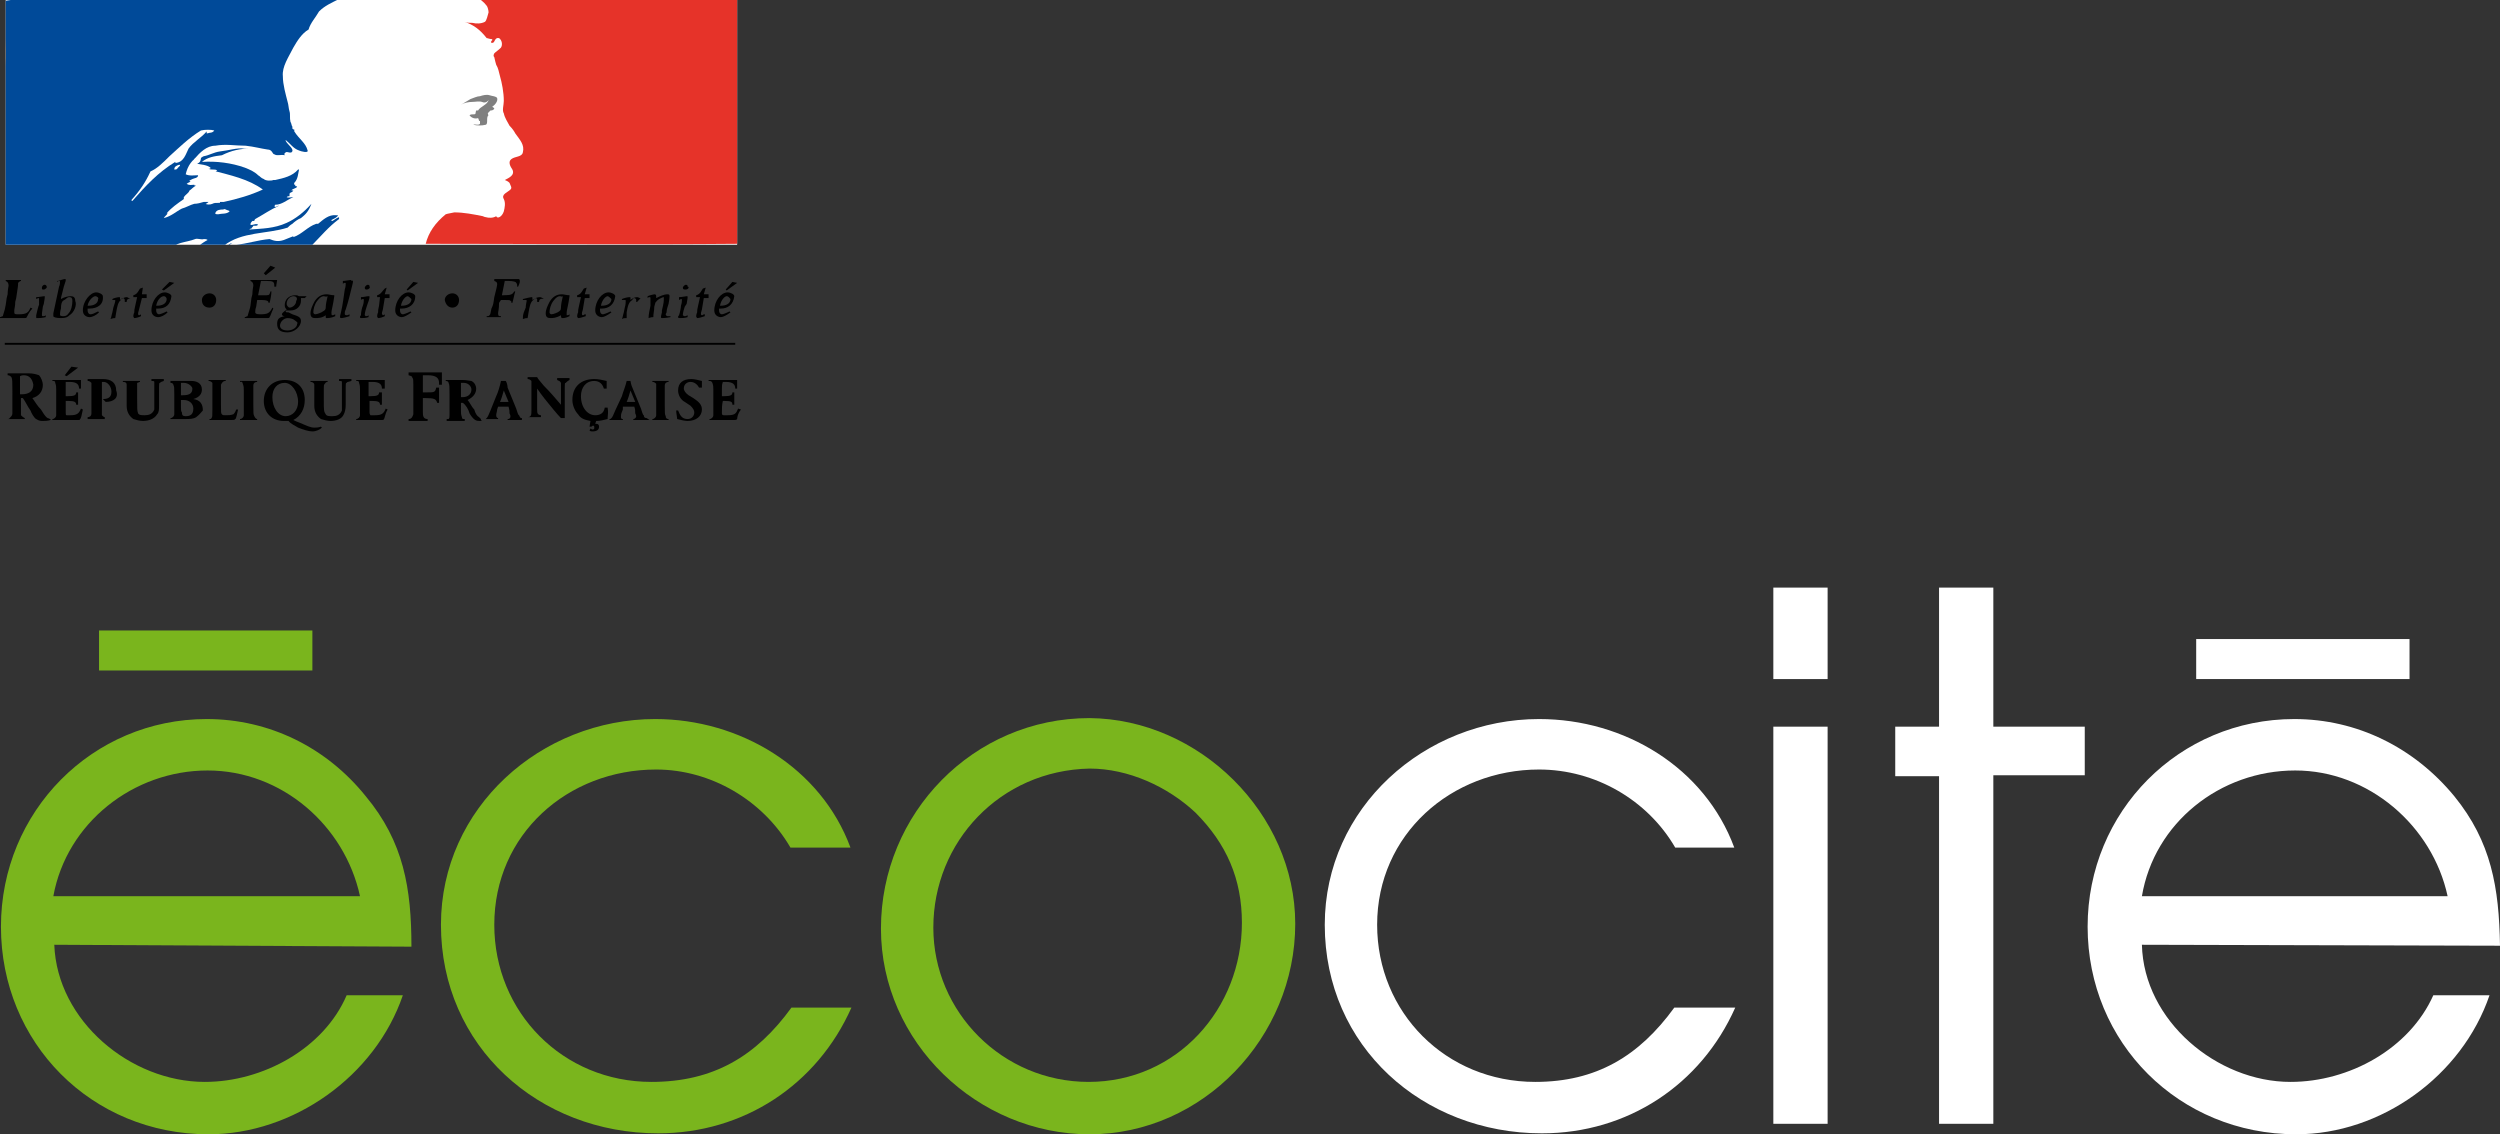 <?xml version="1.0" encoding="utf-8"?>
<!-- Generator: Adobe Illustrator 15.1.0, SVG Export Plug-In . SVG Version: 6.00 Build 0)  -->
<!DOCTYPE svg PUBLIC "-//W3C//DTD SVG 1.1//EN" "http://www.w3.org/Graphics/SVG/1.1/DTD/svg11.dtd">
<svg version="1.1" id="Calque_1" xmlns="http://www.w3.org/2000/svg" xmlns:xlink="http://www.w3.org/1999/xlink" x="0px" y="0px"
	 width="2.625px" height="1.191px" viewBox="3.659 3.238 2.625 1.191" enable-background="new 3.659 3.238 2.625 1.191"
	 xml:space="preserve">
<rect x="3.659" y="3.238" width="2.625" height="1.191" fill="#333333" stroke="none"/>
<g>
	<rect x="3.665" y="3.238" fill="#FFFFFF" width="0.768" height="0.257"/>
	<path d="M3.704,3.68c-0.002,0-0.004,0-0.007-0.002C3.695,3.677,3.692,3.672,3.691,3.669C3.688,3.665,3.686,3.66,3.683,3.656
		c-0.001,0-0.001,0-0.001,0c-0.001,0-0.001,0-0.001,0V3.66c0,0.001,0,0.004,0,0.006c0,0.004,0,0.007,0,0.008
		c0.001,0.001,0.002,0.002,0.004,0.003v0.001H3.683c-0.001,0-0.004,0-0.008,0c-0.004,0-0.006,0-0.008,0l0,0V3.678
		c0.002,0,0.002-0.001,0.003-0.002s0.002-0.002,0.002-0.004c0-0.003,0-0.003,0-0.011V3.648c0-0.009,0-0.012-0.001-0.014
		C3.67,3.633,3.669,3.632,3.667,3.632V3.63c0.002,0,0.002,0,0.004,0c0.003,0,0.005,0,0.01,0c0.005,0,0.007,0,0.008,0
		c0.005,0,0.008,0.001,0.011,0.002c0.002,0.002,0.004,0.007,0.004,0.01c0,0.007-0.004,0.012-0.011,0.014
		C3.696,3.66,3.698,3.664,3.702,3.668c0.002,0.003,0.004,0.007,0.007,0.009c0.001,0,0.002,0.001,0.003,0.001v0.001
		C3.709,3.68,3.706,3.68,3.704,3.68L3.704,3.68z M3.684,3.632c-0.001,0-0.002,0-0.004,0.001c0,0.004,0,0.013,0,0.019
		c0,0,0.002,0,0.002,0c0.007,0,0.012-0.003,0.012-0.01C3.693,3.636,3.69,3.632,3.684,3.632L3.684,3.632z"/>
	<path d="M3.729,3.633L3.727,3.632l0.007-0.009l0.007,0.001L3.729,3.633L3.729,3.633z M3.743,3.678c0,0.001,0,0.001-0.004,0.001
		c-0.002,0-0.004,0-0.007,0s-0.007,0-0.009,0s-0.006,0-0.009,0V3.678c0.002,0,0.004-0.002,0.004-0.004c0-0.001,0-0.003,0-0.007
		V3.647c0-0.003,0-0.004-0.001-0.007c0-0.002-0.001-0.002-0.003-0.002V3.637h0.03c0,0.001,0,0.003,0,0.005c0,0.002,0,0.002,0,0.004
		H3.742c0-0.004-0.002-0.007-0.01-0.007c-0.001,0-0.003,0-0.004,0c0,0.002,0,0.003,0,0.007v0.008c0.001,0,0.001,0,0.002,0
		c0.007,0,0.009-0.001,0.009-0.004h0.002c0,0.001,0,0.002,0,0.007c0,0.003,0,0.005,0,0.006H3.739c0-0.003-0.002-0.004-0.008-0.004
		c-0.001,0-0.002,0-0.003,0c0,0.003,0,0.008,0,0.012c0,0.002,0,0.003,0.001,0.003c0.001,0,0.002,0,0.004,0
		c0.007,0,0.009-0.002,0.011-0.007l0.002,0.001C3.745,3.673,3.744,3.678,3.743,3.678L3.743,3.678z"/>
	<path d="M3.77,3.66C3.769,3.66,3.769,3.66,3.77,3.66L3.767,3.657c0.007,0,0.009-0.003,0.009-0.008S3.772,3.639,3.768,3.639
		c-0.001,0-0.002,0-0.002,0c0,0.003,0,0.008,0,0.012v0.011c0,0.008,0,0.01,0,0.012c0.001,0.001,0.002,0.002,0.003,0.002v0.002H3.768
		c-0.002,0-0.003,0-0.008,0c-0.002,0-0.005,0-0.007,0H3.751V3.676c0.002,0,0.004-0.001,0.004-0.004c0-0.002,0-0.003,0-0.009V3.646
		c0-0.003,0-0.004,0-0.006C3.753,3.638,3.752,3.638,3.751,3.638V3.636c0,0,0,0,0.002,0c0.001,0,0.002,0,0.004,0
		c0.003,0,0.007,0,0.01,0c0.009,0,0.014,0.004,0.014,0.012C3.784,3.656,3.778,3.66,3.77,3.66L3.77,3.66z"/>
	<path d="M3.827,3.64c-0.001,0-0.001,0.001-0.001,0.004s0,0.004,0,0.009c0,0.001,0,0.005,0,0.01c0,0.005,0,0.008-0.002,0.01
		C3.821,3.678,3.815,3.68,3.809,3.68c-0.003,0-0.007-0.001-0.01-0.002C3.795,3.675,3.792,3.671,3.792,3.664c0-0.007,0-0.01,0-0.012
		c0-0.003,0-0.006,0-0.01c0-0.002-0.001-0.003-0.004-0.003V3.638H3.79c0.001,0,0.003,0,0.007,0c0.002,0,0.005,0,0.008,0h0.001v0.001
		c-0.001,0-0.002,0.001-0.003,0.001c0,0.001,0,0.002,0,0.005s0,0.008,0,0.012c0,0.011,0,0.012,0.001,0.015
		c0.001,0.002,0.004,0.002,0.007,0.002c0.004,0,0.008-0.001,0.01-0.006c0-0.002,0-0.004,0-0.012V3.65c0-0.007,0-0.009,0-0.011
		C3.821,3.638,3.82,3.638,3.818,3.638V3.636c0.002,0,0.003,0,0.007,0c0.003,0,0.004,0,0.006,0v0.002
		C3.828,3.639,3.828,3.639,3.827,3.64L3.827,3.64z"/>
	<path d="M3.865,3.676C3.862,3.678,3.858,3.678,3.853,3.678c-0.003,0-0.007,0-0.01,0c-0.001,0-0.003,0-0.005,0h0V3.677
		c0.002,0,0.004-0.002,0.004-0.004c0-0.001,0-0.002,0-0.009V3.652c0-0.007,0-0.008-0.001-0.01c0-0.001-0.001-0.002-0.003-0.002
		V3.638c0.002,0,0.004,0,0.009,0c0.003,0,0.009,0,0.013,0c0.005,0,0.011,0.002,0.011,0.009c0,0.004-0.002,0.008-0.009,0.01
		c0.007,0.001,0.01,0.005,0.01,0.012C3.87,3.671,3.869,3.673,3.865,3.676L3.865,3.676z M3.852,3.64c-0.001,0-0.002,0-0.003,0
		c0,0.004,0,0.011,0,0.013c0.001,0,0.002,0,0.002,0c0.007,0,0.01-0.002,0.01-0.007C3.861,3.644,3.857,3.64,3.852,3.64L3.852,3.64z
		 M3.852,3.658c-0.001,0-0.001,0-0.003,0c0,0.002,0,0.002,0,0.004v0.003c0,0.003,0,0.005,0.001,0.006
		C3.85,3.674,3.851,3.675,3.854,3.675c0.005,0,0.008-0.002,0.008-0.008C3.862,3.662,3.858,3.658,3.852,3.658L3.852,3.658z"/>
	<path d="M3.906,3.678C3.905,3.679,3.905,3.679,3.902,3.679c-0.002,0-0.003,0-0.004,0c-0.003,0-0.007,0-0.012,0
		c-0.003,0-0.005,0-0.007,0V3.678c0.001,0,0.002,0,0.002-0.001c0.001-0.001,0.001-0.002,0.001-0.008c0-0.003,0-0.005,0-0.009V3.652
		c0-0.008,0-0.01,0-0.012C3.881,3.639,3.88,3.638,3.878,3.638V3.637H3.88c0.002,0,0.003,0,0.008,0c0.002,0,0.005,0,0.007,0h0.001
		v0.001c-0.003,0-0.004,0.002-0.005,0.004c0,0.001,0,0.001,0,0.009v0.011c0,0.009,0,0.01,0.001,0.011s0.001,0.001,0.004,0.001
		c0.003,0,0.005,0,0.008-0.001c0.001-0.001,0.002-0.002,0.003-0.005l0.002,0C3.908,3.672,3.907,3.678,3.906,3.678L3.906,3.678z"/>
	<path d="M3.928,3.679c-0.002,0-0.003,0-0.008,0c-0.002,0-0.005,0-0.007,0H3.911V3.678c0.002,0,0.004-0.002,0.004-0.004
		c0-0.001,0-0.002,0-0.009V3.653c0-0.001,0-0.003,0-0.005c0-0.003,0-0.004-0.001-0.007S3.913,3.639,3.911,3.639V3.638h0.002
		c0.001,0,0.003,0,0.007,0c0.002,0,0.005,0,0.008,0h0.001v0.001c-0.002,0-0.004,0.001-0.004,0.004c0,0.001,0,0.003,0,0.009v0.011
		c0,0.009,0,0.01,0.001,0.012c0.001,0.002,0.002,0.003,0.003,0.003v0.001H3.928L3.928,3.679z"/>
	<path d="M3.987,3.691c-0.004,0-0.01-0.002-0.015-0.004C3.969,3.685,3.964,3.683,3.962,3.68c-0.002,0-0.003,0-0.005,0
		c-0.012,0-0.021-0.008-0.021-0.021c0-0.013,0.009-0.022,0.022-0.022c0.013,0,0.021,0.008,0.021,0.021
		c0,0.009-0.004,0.017-0.012,0.021c0.002,0.001,0.004,0.002,0.007,0.003c0.007,0.003,0.011,0.005,0.015,0.005
		c0.002,0,0.004,0,0.007-0.001l0.001,0.001C3.995,3.689,3.991,3.691,3.987,3.691L3.987,3.691z M3.958,3.64
		c-0.008,0-0.013,0.006-0.013,0.015c0,0.011,0.006,0.02,0.014,0.02c0.007,0,0.013-0.006,0.013-0.015
		C3.972,3.649,3.965,3.64,3.958,3.64L3.958,3.64z"/>
	<path d="M4.023,3.64c-0.001,0-0.001,0.001-0.001,0.004s0,0.004,0,0.009c0,0.001,0,0.005,0,0.01c0,0.005-0.001,0.008-0.002,0.01
		C4.018,3.678,4.012,3.68,4.006,3.68c-0.003,0-0.007-0.001-0.01-0.002C3.992,3.675,3.989,3.671,3.989,3.664c0-0.007,0-0.01,0-0.012
		c0-0.003,0-0.006,0-0.01c0-0.002-0.002-0.003-0.004-0.003V3.638h0.002c0.001,0,0.003,0,0.007,0c0.002,0,0.005,0,0.007,0h0.002
		v0.001C4.001,3.639,4.001,3.64,4,3.641C3.999,3.642,3.999,3.643,3.999,3.646s0,0.008,0,0.012c0,0.011,0,0.012,0.002,0.015
		c0.001,0.002,0.004,0.002,0.007,0.002c0.004,0,0.008-0.001,0.01-0.006c0-0.002,0-0.004,0-0.012V3.65c0-0.007,0-0.009,0-0.011
		C4.018,3.638,4.017,3.638,4.015,3.638V3.636c0.002,0,0.003,0,0.006,0c0.003,0,0.004,0,0.007,0v0.002
		C4.025,3.639,4.023,3.639,4.023,3.64L4.023,3.64z"/>
	<path d="M4.062,3.678c0,0.001,0,0.001-0.004,0.001c-0.002,0-0.004,0-0.007,0s-0.007,0-0.009,0s-0.006,0-0.009,0V3.678
		c0.002,0,0.004-0.002,0.004-0.004c0-0.001,0-0.003,0-0.007V3.647c0-0.003,0-0.004-0.001-0.007c0-0.002-0.001-0.002-0.003-0.002
		V3.637h0.03c0,0.001,0,0.003,0,0.005c0,0.002,0,0.002,0,0.004H4.06c0-0.004-0.002-0.007-0.01-0.007c-0.001,0-0.003,0-0.004,0
		c0,0.002,0,0.003,0,0.007v0.008c0.001,0,0.001,0,0.002,0c0.007,0,0.009-0.001,0.009-0.004H4.06c0,0.001,0,0.002,0,0.007
		c0,0.003,0,0.005,0,0.006H4.058c0-0.003-0.002-0.004-0.008-0.004c-0.001,0-0.002,0-0.003,0c0,0.003,0,0.008,0,0.012
		c0,0.002,0.001,0.003,0.001,0.003c0.001,0,0.003,0,0.005,0c0.007,0,0.009-0.002,0.011-0.007l0.002,0.001
		C4.063,3.673,4.063,3.678,4.062,3.678L4.062,3.678z"/>
	<path d="M4.12,3.64c0-0.005-0.003-0.008-0.012-0.008c-0.002,0-0.003,0-0.005,0c0,0.005,0,0.009,0,0.018c0.001,0,0.002,0,0.004,0
		c0.008,0,0.009,0,0.01-0.005H4.12c0,0.001,0,0.004,0,0.007s0,0.005,0,0.009H4.118C4.117,3.657,4.115,3.656,4.106,3.656
		c-0.001,0-0.001,0-0.003,0v0.009c0,0.001,0,0.003,0,0.005c0,0.004,0,0.008,0.005,0.008V3.68H4.106c-0.001,0-0.004,0-0.008,0
		c-0.003,0-0.006,0-0.008,0H4.088V3.678c0.003,0,0.004-0.002,0.005-0.005c0-0.002,0-0.003,0-0.011V3.642
		c0-0.004,0-0.007-0.001-0.007c0-0.002-0.001-0.002-0.004-0.003V3.629h0.035c0,0.002,0,0.003,0,0.008c0,0.002,0,0.003,0,0.005H4.12
		V3.64z"/>
	<path d="M4.163,3.68c-0.002,0-0.003,0-0.005-0.001C4.156,3.678,4.153,3.674,4.152,3.672C4.151,3.668,4.148,3.663,4.145,3.661H4.144
		c0,0,0,0-0.001,0v0.003c0,0.002,0,0.003,0,0.005c0,0.003,0,0.004,0.001,0.007c0,0.002,0.001,0.002,0.003,0.002V3.68H4.145
		c-0.001,0-0.003,0-0.007,0c-0.003,0-0.005,0-0.008,0H4.128V3.678c0.001,0,0.002,0,0.002,0c0.001-0.001,0.001-0.002,0.001-0.004
		c0-0.002,0-0.002,0-0.009V3.652c0-0.008,0-0.01-0.001-0.012c0-0.001-0.001-0.002-0.003-0.002V3.637c0.001,0,0.002,0,0.003,0
		c0.003,0,0.004,0,0.008,0c0.003,0,0.005,0,0.007,0c0.004,0,0.008,0.001,0.009,0.001C4.158,3.64,4.159,3.644,4.159,3.646
		c0,0.005-0.003,0.009-0.009,0.012c0.002,0.002,0.004,0.007,0.007,0.01C4.158,3.672,4.16,3.675,4.162,3.676
		c0.001,0.001,0.001,0.001,0.002,0.002v0.001C4.166,3.68,4.164,3.68,4.163,3.68L4.163,3.68z M4.146,3.64c-0.001,0-0.002,0-0.003,0
		c0,0.003,0,0.011,0,0.015c0.001,0,0.001,0,0.002,0c0.005,0,0.009-0.003,0.009-0.008C4.154,3.644,4.151,3.64,4.146,3.64L4.146,3.64z
		"/>
	<path d="M4.208,3.679c-0.002,0-0.003,0-0.007,0s-0.005,0-0.007,0H4.192V3.678c0.002,0,0.003-0.001,0.003-0.003
		c0,0,0-0.001-0.001-0.003c0-0.003,0-0.003-0.001-0.007H4.182L4.181,3.668c0,0.002-0.001,0.004-0.001,0.006
		c0,0.002,0.001,0.003,0.002,0.003v0.001c-0.002,0-0.003,0-0.007,0c-0.002,0-0.003,0-0.006,0V3.678c0,0,0,0,0.001-0.001
		s0.002-0.003,0.004-0.008l0.006-0.015c0.002-0.004,0.004-0.011,0.005-0.016H4.19c0.001,0.001,0.002,0.005,0.002,0.007l0.009,0.022
		c0.001,0.003,0.002,0.007,0.003,0.007c0.001,0.002,0.001,0.003,0.003,0.003V3.679L4.208,3.679L4.208,3.679z M4.188,3.648
		c-0.001,0.004-0.003,0.01-0.004,0.012h0.009L4.188,3.648L4.188,3.648z"/>
	<path d="M4.253,3.64c-0.001,0-0.001,0.001-0.001,0.005c0,0.005,0,0.014,0,0.019v0.01c0,0.001,0,0.003,0,0.003l-0.004,0
		C4.244,3.673,4.236,3.663,4.236,3.663C4.235,3.662,4.227,3.652,4.223,3.646c0,0.001,0,0.001,0,0.004v0.004c0,0.004,0,0.009,0,0.014
		c0,0.003,0,0.003,0.001,0.005c0.001,0,0.001,0.001,0.003,0.001v0.002c-0.002,0-0.004,0-0.007,0s-0.004,0-0.007,0V3.676
		c0.004,0,0.004-0.003,0.004-0.007c0-0.002,0-0.004,0-0.009V3.646c0-0.005,0-0.007,0-0.008C4.216,3.637,4.215,3.636,4.213,3.636
		V3.634c0.001,0,0.002,0,0.005,0s0.003,0,0.005,0C4.224,3.636,4.225,3.637,4.23,3.643C4.237,3.65,4.242,3.656,4.248,3.663V3.65
		c0-0.006,0-0.008,0-0.01C4.247,3.638,4.246,3.638,4.244,3.637V3.635c0.002,0,0.003,0,0.007,0s0.004,0,0.006,0v0.002
		C4.255,3.638,4.254,3.639,4.253,3.64L4.253,3.64z"/>
	<path d="M4.297,3.678C4.293,3.679,4.289,3.68,4.285,3.68L4.284,3.683h0.001c0.002,0,0.003,0.001,0.003,0.003
		c0,0.003-0.002,0.005-0.007,0.005c-0.001,0-0.002,0-0.003-0.001l0.001-0.002c0.001,0,0.001,0.001,0.002,0.001
		c0.002,0,0.002-0.001,0.002-0.002c0-0.001,0-0.002-0.001-0.002s-0.001,0-0.002,0.001H4.278L4.279,3.68
		c-0.005-0.001-0.01-0.002-0.013-0.007C4.263,3.67,4.26,3.664,4.26,3.658c0-0.014,0.009-0.022,0.023-0.022
		c0.004,0,0.009,0.001,0.013,0.002c0,0.001,0,0.002,0,0.004c0,0.001,0,0.003,0,0.004H4.293c-0.001-0.004-0.004-0.008-0.01-0.008
		c-0.009,0-0.014,0.007-0.014,0.016c0,0.012,0.007,0.02,0.015,0.02c0.005,0,0.009-0.002,0.01-0.008l0.003,0
		C4.298,3.671,4.297,3.674,4.297,3.678L4.297,3.678z"/>
	<path d="M4.341,3.679c-0.001,0-0.003,0-0.007,0c-0.002,0-0.005,0-0.008,0H4.324V3.678c0.001,0,0.003-0.001,0.003-0.003
		c0,0,0-0.001-0.001-0.003C4.326,3.669,4.326,3.668,4.325,3.665H4.313L4.313,3.668C4.312,3.671,4.311,3.672,4.311,3.675
		c0,0.002,0,0.003,0.002,0.003v0.001c-0.002,0-0.003,0-0.007,0c-0.002,0-0.003,0-0.007,0V3.678c0.001,0,0.001,0,0.002-0.001
		s0.002-0.003,0.004-0.008l0.007-0.015c0.001-0.004,0.004-0.011,0.005-0.016h0.004c0,0.001,0.001,0.005,0.002,0.007l0.009,0.022
		c0.001,0.003,0.002,0.007,0.003,0.007c0,0.002,0.001,0.003,0.003,0.003L4.341,3.679L4.341,3.679L4.341,3.679z M4.321,3.648
		c-0.001,0.004-0.003,0.01-0.004,0.012h0.009L4.321,3.648L4.321,3.648z"/>
	<path d="M4.361,3.679c-0.001,0-0.003,0-0.007,0c-0.003,0-0.005,0-0.008,0H4.344V3.678c0.002,0,0.004-0.002,0.004-0.004
		c0-0.001,0-0.002,0-0.009V3.653c0-0.001,0-0.003,0-0.005c0-0.003,0-0.004,0-0.007C4.347,3.64,4.346,3.639,4.344,3.639V3.638h0.001
		c0.002,0,0.003,0,0.008,0c0.002,0,0.005,0,0.007,0h0.001v0.001c-0.002,0-0.004,0.001-0.004,0.004c0,0.001,0,0.003,0,0.009v0.011
		c0,0.009,0,0.01,0.001,0.012c0,0.002,0.001,0.003,0.003,0.003v0.001H4.361L4.361,3.679z"/>
	<path d="M4.381,3.68c-0.003,0-0.007-0.001-0.011-0.002c0-0.002-0.001-0.006-0.001-0.009h0.002c0.002,0.005,0.004,0.009,0.01,0.009
		c0.004,0,0.007-0.003,0.007-0.007c0-0.002-0.001-0.004-0.004-0.007L4.378,3.66C4.374,3.658,4.371,3.653,4.371,3.648
		c0-0.008,0.005-0.012,0.014-0.012c0.003,0,0.007,0.001,0.011,0.002c0,0.001,0,0.001,0,0.003c0,0.002,0,0.002,0,0.004H4.393
		C4.392,3.643,4.389,3.639,4.384,3.639c-0.003,0-0.007,0.002-0.007,0.007c0,0.002,0.002,0.005,0.005,0.007l0.005,0.003
		C4.393,3.66,4.396,3.663,4.396,3.668C4.396,3.675,4.39,3.68,4.381,3.68L4.381,3.68z"/>
	<path d="M4.433,3.678C4.432,3.679,4.432,3.679,4.428,3.679c-0.001,0-0.004,0-0.006,0c-0.003,0-0.007,0-0.009,0s-0.007,0-0.009,0
		V3.678c0.002,0,0.004-0.002,0.004-0.004c0-0.001,0-0.003,0-0.007V3.647c0-0.003,0-0.004-0.001-0.007
		C4.406,3.638,4.405,3.638,4.403,3.638V3.637h0.03c0,0.001,0,0.003,0,0.005c0,0.002,0,0.002,0,0.004H4.431
		c0-0.004-0.002-0.007-0.01-0.007c-0.002,0-0.003,0-0.003,0C4.417,3.642,4.417,3.643,4.417,3.646v0.008c0,0,0.002,0,0.002,0
		c0.007,0,0.009-0.001,0.009-0.004h0.002c0,0.001,0,0.002,0,0.007c0,0.003,0,0.005,0,0.006H4.428c0-0.003-0.001-0.004-0.008-0.004
		c-0.001,0-0.002,0-0.002,0C4.417,3.663,4.417,3.667,4.417,3.671c0,0.002,0,0.003,0.002,0.003c0,0,0.002,0,0.004,0
		c0.008,0,0.009-0.002,0.011-0.007l0.003,0.001C4.433,3.673,4.433,3.678,4.433,3.678L4.433,3.678z"/>
	<path d="M3.687,3.571c0,0.001-0.001,0.001-0.003,0.001c-0.002,0-0.006,0-0.009,0s-0.004,0-0.007,0c-0.001,0-0.007,0-0.007,0H3.659
		V3.571c0.001,0,0.002-0.001,0.003-0.001c0-0.001,0.001-0.003,0.002-0.007c0.001-0.004,0.001-0.005,0.002-0.012l0.001-0.004
		c0-0.004,0.001-0.009,0.001-0.009c0-0.003-0.001-0.004-0.003-0.005V3.532h0.001c0.002,0,0.004,0,0.007,0c0.003,0,0.007,0,0.008,0h0
		v0.001c-0.001,0-0.002,0.001-0.003,0.002C3.678,3.537,3.678,3.539,3.676,3.551L3.675,3.555c0,0.005-0.001,0.007-0.001,0.009
		c0,0.001,0,0.002,0,0.002c0,0.002,0.001,0.002,0.005,0.002c0.008,0,0.01-0.002,0.012-0.007l0.002,0.001
		C3.689,3.566,3.688,3.57,3.687,3.571L3.687,3.571z"/>
	<path d="M3.705,3.542c-0.002,0-0.002,0-0.002-0.002c0-0.001,0.001-0.003,0.003-0.003c0.001,0,0.002,0.001,0.002,0.002
		C3.709,3.539,3.707,3.542,3.705,3.542L3.705,3.542z M3.698,3.572c-0.001,0-0.001,0-0.001-0.001s0-0.001,0-0.002
		C3.698,3.565,3.699,3.56,3.7,3.558c0-0.003,0-0.005,0-0.006c0-0.001,0-0.001,0-0.001c-0.001,0-0.001,0-0.003,0.001l0,0V3.55
		c0.003,0,0.007-0.001,0.009-0.001c0,0,0,0,0,0.001c0,0,0,0.002-0.001,0.007L3.704,3.56C3.703,3.566,3.703,3.568,3.703,3.569
		c0,0,0,0.001,0.001,0.001s0.002,0,0.003-0.001v0.002C3.703,3.572,3.7,3.572,3.698,3.572L3.698,3.572z"/>
	<path d="M3.732,3.569C3.73,3.571,3.728,3.572,3.723,3.572c-0.005,0-0.008-0.001-0.008-0.002c0,0,0,0,0-0.003l0.003-0.014
		C3.719,3.548,3.72,3.544,3.721,3.539c0.001-0.002,0.001-0.004,0.001-0.005s0-0.001-0.001-0.001c0,0-0.001,0-0.002,0.001V3.533
		h0.001c0.003-0.001,0.006-0.002,0.007-0.002s0.001,0,0.001,0.001s0,0.001-0.002,0.007L3.724,3.547
		C3.723,3.55,3.723,3.551,3.723,3.552c0.003-0.002,0.008-0.003,0.01-0.003c0.003,0,0.005,0.001,0.005,0.005
		C3.74,3.558,3.737,3.566,3.732,3.569L3.732,3.569z M3.732,3.55c-0.001,0-0.002,0-0.004,0.002C3.727,3.553,3.726,3.553,3.725,3.554
		C3.724,3.555,3.723,3.557,3.723,3.562C3.722,3.565,3.722,3.568,3.722,3.569c0,0,0.001,0.001,0.003,0.001S3.729,3.57,3.731,3.567
		c0.003-0.003,0.004-0.009,0.004-0.013C3.735,3.551,3.734,3.55,3.732,3.55L3.732,3.55z"/>
	<path d="M3.753,3.562c0,0-0.001,0-0.002,0c0,0.001,0,0.002,0,0.002c0,0.002,0.001,0.004,0.003,0.004
		c0.002,0,0.004-0.001,0.008-0.003l0.001,0.001C3.76,3.569,3.756,3.571,3.753,3.571c-0.003,0-0.007-0.002-0.007-0.007
		c0-0.01,0.008-0.019,0.014-0.019c0.003,0,0.007,0.002,0.007,0.004C3.768,3.558,3.761,3.562,3.753,3.562L3.753,3.562z M3.759,3.549
		c-0.002,0-0.007,0.004-0.008,0.01h0.001c0.005,0,0.01-0.002,0.01-0.007C3.763,3.551,3.761,3.549,3.759,3.549L3.759,3.549z"/>
	<path d="M3.792,3.555H3.79c0-0.001,0-0.002,0-0.002c0-0.001-0.001-0.002-0.002-0.002c-0.001,0-0.002,0.001-0.002,0.002
		C3.783,3.555,3.782,3.56,3.781,3.566L3.78,3.572c-0.002,0-0.002,0-0.005,0.001c0.001-0.002,0.001-0.004,0.002-0.007l0.001-0.005
		C3.779,3.558,3.78,3.555,3.78,3.554c0-0.001,0-0.001,0-0.001c0,0-0.001,0-0.002,0l-0.001,0V3.552
		C3.778,3.551,3.783,3.55,3.784,3.55c0.001,0,0.001,0,0.001,0.001s0,0.002,0,0.002C3.788,3.551,3.79,3.55,3.792,3.55
		c0.001,0,0.002,0.001,0.004,0.002C3.793,3.551,3.792,3.553,3.792,3.555L3.792,3.555z"/>
	<path d="M3.813,3.551H3.808L3.805,3.563C3.804,3.566,3.804,3.567,3.804,3.567c0,0.001,0,0.002,0.001,0.002c0,0,0.001,0,0.002-0.001
		h0V3.57C3.805,3.571,3.802,3.572,3.8,3.572c0,0-0.001-0.001-0.001-0.002c0,0,0-0.002,0.001-0.004c0-0.002,0-0.003,0.001-0.007
		L3.803,3.55H3.799V3.548c0.004-0.001,0.005-0.004,0.007-0.007L3.809,3.54L3.808,3.547h0.005V3.551L3.813,3.551z"/>
	<path d="M3.831,3.543L3.829,3.542l0.008-0.008l0.005,0.001L3.831,3.543L3.831,3.543z M3.825,3.562c0,0-0.001,0-0.002,0
		c0,0.001,0,0.002,0,0.002c0,0.002,0.001,0.004,0.003,0.004c0.001,0,0.004-0.001,0.008-0.003l0.001,0.001
		C3.832,3.569,3.828,3.571,3.825,3.571c-0.003,0-0.007-0.002-0.007-0.007c0-0.01,0.007-0.019,0.014-0.019
		c0.003,0,0.007,0.002,0.007,0.004C3.838,3.558,3.833,3.562,3.825,3.562L3.825,3.562z M3.831,3.549c-0.003,0-0.007,0.004-0.008,0.01
		h0.001c0.005,0,0.01-0.002,0.01-0.007C3.834,3.551,3.833,3.549,3.831,3.549L3.831,3.549z"/>
	<path d="M3.938,3.527L3.936,3.525l0.007-0.008l0.005,0.002L3.938,3.527L3.938,3.527z M3.949,3.539H3.947c0-0.001,0-0.001,0-0.001
		c0-0.004-0.001-0.005-0.008-0.005c-0.001,0-0.003,0-0.006,0c-0.001,0.005-0.002,0.01-0.003,0.015c0.001,0,0.001,0,0.002,0
		c0.003,0,0.005,0,0.007,0c0.003,0,0.003-0.001,0.004-0.004h0.001c0,0.003-0.001,0.009-0.002,0.012H3.941v0
		c0-0.002-0.002-0.003-0.007-0.003c-0.002,0-0.004,0-0.005,0c0,0.001,0,0-0.001,0.007C3.927,3.563,3.927,3.564,3.927,3.566
		c0,0.001,0.001,0.002,0.005,0.002c0.008,0,0.01-0.001,0.013-0.007l0.001,0.001C3.944,3.566,3.943,3.57,3.942,3.571
		c0,0.001-0.001,0.001-0.003,0.001c-0.001,0-0.004,0-0.006,0s-0.005,0-0.008,0s-0.005,0-0.009,0V3.571
		c0.001,0,0.002-0.001,0.003-0.001c0-0.001,0.001-0.003,0.002-0.007c0.001-0.003,0.001-0.004,0.002-0.012l0.001-0.004
		c0-0.004,0.001-0.009,0.001-0.009c0-0.003-0.001-0.004-0.003-0.005V3.532H3.95C3.95,3.533,3.949,3.537,3.949,3.539L3.949,3.539z"/>
	<path d="M3.979,3.551H3.975c0,0.001,0,0.002,0,0.003c0,0.005-0.004,0.01-0.011,0.01c0,0-0.001,0-0.003,0
		c-0.002,0-0.002,0-0.002,0.001s0.001,0.001,0.003,0.001l0.004,0.002C3.972,3.57,3.975,3.571,3.975,3.575
		c0,0.006-0.007,0.012-0.014,0.012c-0.008,0-0.011-0.003-0.011-0.009c0-0.005,0.002-0.007,0.008-0.008
		c-0.002,0-0.003-0.001-0.003-0.002c0-0.001,0.001-0.002,0.005-0.005C3.958,3.561,3.958,3.56,3.958,3.558
		c0-0.005,0.004-0.01,0.011-0.01c0.002,0,0.002,0,0.004,0.001h0.008L3.979,3.551L3.979,3.551z M3.967,3.549
		c-0.003,0-0.007,0.003-0.007,0.008c0,0.002,0.002,0.004,0.003,0.004c0.003,0,0.007-0.003,0.007-0.007
		C3.972,3.551,3.97,3.549,3.967,3.549L3.967,3.549z M3.968,3.574C3.967,3.573,3.964,3.572,3.961,3.572
		c-0.004,0-0.008,0.004-0.008,0.008c0,0.003,0.003,0.005,0.008,0.005s0.01-0.003,0.01-0.007C3.972,3.577,3.971,3.576,3.968,3.574
		L3.968,3.574z"/>
	<path d="M4.002,3.572c-0.001,0-0.001,0-0.001-0.003C3.997,3.572,3.993,3.572,3.99,3.572c-0.003,0-0.005-0.001-0.005-0.005
		s0.002-0.008,0.004-0.012c0.003-0.005,0.007-0.008,0.013-0.008c0.002,0,0.005,0.001,0.008,0.001v0.001
		C4.009,3.557,4.007,3.564,4.007,3.566c0,0.002,0,0.003,0.001,0.003s0.001,0,0.003-0.001V3.57C4.007,3.572,4.003,3.572,4.002,3.572
		L4.002,3.572z M3.999,3.549c-0.002,0-0.004,0.001-0.007,0.005C3.989,3.558,3.988,3.563,3.988,3.566
		c0,0.001,0.001,0.002,0.002,0.002c0.002,0,0.007-0.002,0.008-0.003C4,3.564,4.001,3.563,4.001,3.561
		c0-0.003,0.001-0.008,0.002-0.012C4.001,3.55,4,3.549,3.999,3.549L3.999,3.549z"/>
	<path d="M4.029,3.537C4.027,3.545,4.025,3.554,4.022,3.563C4.021,3.565,4.021,3.566,4.021,3.567s0,0.002,0.002,0.002
		c0.001,0,0.001,0,0.003-0.001V3.57C4.023,3.571,4.019,3.572,4.018,3.572c-0.001,0-0.002,0-0.002-0.001s0-0.001,0.001-0.005
		C4.019,3.558,4.02,3.548,4.021,3.542c0.001-0.003,0.001-0.005,0.001-0.006c0-0.001,0-0.001-0.001-0.001c0,0-0.001,0-0.002,0.001
		V3.533c0.002,0,0.007-0.001,0.008-0.001c0.001,0,0.001,0,0.001,0.001C4.03,3.532,4.03,3.533,4.029,3.537L4.029,3.537z"/>
	<path d="M4.044,3.542c-0.001,0-0.002,0-0.002-0.002c0-0.001,0.002-0.003,0.003-0.003c0.002,0,0.002,0.001,0.002,0.002
		C4.048,3.539,4.047,3.542,4.044,3.542L4.044,3.542z M4.038,3.572c0,0-0.001,0-0.001-0.001s0-0.001,0.001-0.002
		c0-0.003,0.001-0.008,0.002-0.01c0.001-0.003,0.001-0.005,0.001-0.006c0-0.001,0-0.001-0.001-0.001s-0.001,0-0.002,0.001l0,0V3.55
		c0.003,0,0.006-0.001,0.008-0.001c0.001,0,0.001,0,0.001,0.001c0,0,0,0.002-0.002,0.007L4.044,3.56
		C4.042,3.566,4.042,3.568,4.042,3.569c0,0,0.001,0.001,0.001,0.001c0.001,0,0.002,0,0.003-0.001v0.002
		C4.043,3.572,4.04,3.572,4.038,3.572L4.038,3.572z"/>
	<path d="M4.068,3.551H4.063L4.061,3.563C4.06,3.566,4.06,3.567,4.06,3.567c0,0.001,0.001,0.002,0.001,0.002s0.001,0,0.002-0.001h0
		V3.57C4.061,3.571,4.058,3.572,4.056,3.572c0,0-0.001-0.001-0.001-0.002c0,0,0-0.002,0.001-0.004c0-0.002,0-0.003,0.001-0.007
		L4.058,3.55H4.055V3.548C4.059,3.547,4.06,3.544,4.063,3.541L4.065,3.54L4.063,3.547h0.005V3.551L4.068,3.551z"/>
	<path d="M4.087,3.543L4.086,3.542l0.007-0.008l0.005,0.001L4.087,3.543L4.087,3.543z M4.081,3.562c0,0-0.001,0-0.002,0
		c0,0.001,0,0.002,0,0.002c0,0.002,0.001,0.004,0.003,0.004c0.001,0,0.004-0.001,0.008-0.003l0.001,0.001
		C4.087,3.569,4.083,3.571,4.081,3.571c-0.003,0-0.007-0.002-0.007-0.007c0-0.01,0.007-0.019,0.014-0.019
		c0.003,0,0.007,0.002,0.007,0.004C4.095,3.558,4.088,3.562,4.081,3.562L4.081,3.562z M4.087,3.549c-0.002,0-0.006,0.004-0.007,0.01
		h0.001c0.005,0,0.01-0.002,0.01-0.007C4.09,3.551,4.088,3.549,4.087,3.549L4.087,3.549z"/>
	<path d="M4.203,3.539H4.202c0-0.001,0-0.001,0-0.001c0-0.001,0-0.002-0.001-0.003c0-0.001-0.003-0.002-0.008-0.002
		c0,0-0.002,0-0.004,0c-0.001,0.005-0.002,0.01-0.003,0.015c0.001,0,0.002,0,0.002,0c0.008,0,0.009-0.001,0.011-0.004H4.2
		C4.199,3.547,4.198,3.553,4.197,3.556H4.196v0c0-0.001,0-0.002-0.001-0.002c0-0.001-0.002-0.001-0.006-0.001
		c-0.002,0-0.002,0-0.004,0L4.183,3.556c0,0.007-0.001,0.009-0.001,0.011c0,0.003,0.001,0.003,0.003,0.003v0.001H4.184
		c-0.001,0-0.003,0-0.005,0c-0.002,0-0.007,0-0.008,0H4.17V3.57c0.002,0,0.002,0,0.003-0.001s0.001-0.002,0.002-0.007
		C4.177,3.558,4.177,3.557,4.178,3.55l0.001-0.004C4.18,3.542,4.181,3.538,4.181,3.537c0-0.002,0-0.003-0.003-0.004V3.531h0.026
		C4.206,3.533,4.204,3.537,4.203,3.539L4.203,3.539z"/>
	<path d="M4.225,3.555H4.223c0-0.001,0-0.002,0-0.002c0-0.001,0-0.002-0.002-0.002c0,0-0.001,0.001-0.002,0.002
		C4.216,3.555,4.215,3.56,4.214,3.566L4.213,3.572c-0.002,0-0.002,0-0.005,0.001c0-0.002,0-0.004,0.001-0.007l0.002-0.005
		c0-0.003,0.001-0.006,0.001-0.007c0-0.001,0-0.001-0.001-0.001c0,0,0,0-0.001,0l-0.002,0V3.552C4.212,3.551,4.216,3.55,4.217,3.55
		c0.001,0,0.001,0,0.001,0.001s0,0.002,0,0.002C4.221,3.551,4.223,3.55,4.226,3.55c0.001,0,0.003,0.001,0.004,0.002
		C4.226,3.551,4.225,3.553,4.225,3.555L4.225,3.555z"/>
	<path d="M4.249,3.572c0,0-0.001,0-0.001-0.003C4.243,3.572,4.239,3.572,4.237,3.572c-0.003,0-0.005-0.001-0.005-0.005
		s0.002-0.008,0.004-0.012c0.003-0.005,0.007-0.008,0.013-0.008c0.002,0,0.005,0.001,0.008,0.001v0.001
		C4.256,3.557,4.254,3.564,4.254,3.566c0,0.002,0,0.003,0,0.003c0.001,0,0.002,0,0.003-0.001V3.57
		C4.253,3.572,4.251,3.572,4.249,3.572L4.249,3.572z M4.247,3.549c-0.002,0-0.004,0.001-0.007,0.005
		C4.237,3.558,4.236,3.563,4.236,3.566c0,0.001,0.001,0.002,0.002,0.002c0.002,0,0.007-0.002,0.008-0.003
		c0.001-0.001,0.002-0.001,0.002-0.004c0-0.003,0.001-0.008,0.002-0.012C4.249,3.55,4.248,3.549,4.247,3.549L4.247,3.549z"/>
	<path d="M4.278,3.551H4.273L4.271,3.563C4.27,3.566,4.27,3.567,4.27,3.567c0,0.001,0,0.002,0.001,0.002c0,0,0.001,0,0.002-0.001
		h0.001V3.57C4.271,3.571,4.268,3.572,4.266,3.572c0,0-0.001-0.001-0.001-0.002c0,0,0-0.002,0.001-0.004
		c0-0.002,0-0.003,0.001-0.007L4.269,3.55H4.265V3.548C4.269,3.547,4.27,3.544,4.272,3.541L4.275,3.54L4.273,3.547h0.005V3.551
		L4.278,3.551z"/>
	<path d="M4.291,3.562c0,0-0.001,0-0.002,0c0,0.001,0,0.002,0,0.002c0,0.002,0.001,0.004,0.003,0.004
		c0.001,0,0.004-0.001,0.008-0.003l0.001,0.001C4.297,3.569,4.293,3.571,4.291,3.571c-0.003,0-0.007-0.002-0.007-0.007
		c0-0.01,0.007-0.019,0.014-0.019c0.003,0,0.007,0.002,0.007,0.004C4.304,3.558,4.298,3.562,4.291,3.562L4.291,3.562z M4.297,3.549
		c-0.002,0-0.006,0.004-0.007,0.01h0.001c0.005,0,0.01-0.002,0.01-0.007C4.3,3.551,4.298,3.549,4.297,3.549L4.297,3.549z"/>
	<path d="M4.328,3.555H4.327c0-0.001,0-0.002,0-0.002c0-0.001-0.001-0.002-0.002-0.002c-0.001,0-0.002,0.001-0.002,0.002
		C4.319,3.555,4.318,3.56,4.317,3.566l0,0.006c-0.003,0-0.003,0-0.005,0.001c0.001-0.002,0.001-0.004,0.002-0.007l0.001-0.005
		c0.001-0.003,0.001-0.006,0.001-0.007c0-0.001,0-0.001-0.001-0.001c0,0-0.001,0-0.001,0l-0.002,0V3.552
		C4.314,3.551,4.318,3.55,4.32,3.55c0.001,0,0.001,0,0.001,0.001s0,0.002,0,0.002C4.323,3.551,4.326,3.55,4.328,3.55
		c0.001,0,0.003,0.001,0.004,0.002C4.331,3.551,4.33,3.553,4.328,3.555L4.328,3.555z"/>
	<path d="M4.354,3.572c0,0-0.001,0-0.001-0.001s0-0.001,0.001-0.005l0-0.002c0.002-0.008,0.002-0.01,0.002-0.012
		c0-0.001,0-0.002,0-0.002c-0.001,0-0.003,0.001-0.005,0.002C4.35,3.553,4.348,3.554,4.348,3.555c-0.001,0-0.001,0.002-0.002,0.005
		c0,0.004-0.001,0.007-0.001,0.011c-0.002,0-0.002,0-0.005,0.001c0-0.004,0.001-0.008,0.002-0.013c0-0.004,0-0.006,0-0.007
		c0-0.002,0-0.002-0.001-0.002c-0.001,0-0.001,0-0.002,0.001V3.549c0.002-0.001,0.007-0.002,0.007-0.002
		c0.002,0,0.002,0.001,0.002,0.003v0.001C4.352,3.549,4.356,3.547,4.36,3.547c0.002,0,0.002,0.001,0.002,0.002
		c0,0,0,0.003-0.001,0.008C4.36,3.56,4.359,3.563,4.359,3.565S4.358,3.567,4.358,3.568S4.359,3.57,4.36,3.57
		c0.001,0,0.002,0,0.003,0v0.001C4.358,3.572,4.355,3.572,4.354,3.572L4.354,3.572z"/>
	<path d="M4.379,3.542c-0.002,0-0.003,0-0.003-0.002c0-0.001,0.002-0.003,0.003-0.003c0.002,0,0.002,0.001,0.002,0.002
		C4.383,3.539,4.382,3.542,4.379,3.542L4.379,3.542z M4.373,3.572c-0.001,0-0.002,0-0.002-0.001s0-0.001,0.001-0.002
		c0.001-0.003,0.002-0.008,0.002-0.01c0.001-0.003,0.001-0.005,0.001-0.006c0-0.001,0-0.001-0.001-0.001c0,0,0,0-0.002,0.001l0,0
		V3.55c0.003,0,0.007-0.001,0.008-0.001c0.001,0,0.001,0,0.001,0.001c0,0,0,0.002-0.001,0.007L4.378,3.56
		C4.376,3.566,4.376,3.568,4.376,3.569c0,0,0.001,0.001,0.002,0.001s0.001,0,0.003-0.001v0.002C4.378,3.572,4.375,3.572,4.373,3.572
		L4.373,3.572z"/>
	<path d="M4.403,3.551H4.398L4.396,3.563C4.395,3.566,4.395,3.567,4.395,3.567c0,0.001,0,0.002,0.001,0.002c0,0,0.001,0,0.002-0.001
		h0.001V3.57C4.396,3.571,4.393,3.572,4.391,3.572c0,0-0.001-0.001-0.001-0.002c0,0,0-0.002,0.001-0.004
		c0-0.002,0-0.003,0.001-0.007L4.394,3.55H4.39V3.548c0.004-0.001,0.005-0.004,0.007-0.007L4.4,3.54L4.398,3.547h0.005V3.551
		L4.403,3.551z"/>
	<path d="M4.422,3.543L4.421,3.542l0.007-0.008l0.005,0.001L4.422,3.543L4.422,3.543z M4.416,3.562c-0.001,0-0.001,0-0.002,0
		c0,0.001,0,0.002,0,0.002c0,0.002,0.001,0.004,0.003,0.004c0.001,0,0.004-0.001,0.008-0.003l0.001,0.001
		C4.422,3.569,4.418,3.571,4.416,3.571c-0.003,0-0.007-0.002-0.007-0.007c0-0.01,0.007-0.019,0.014-0.019
		c0.003,0,0.007,0.002,0.007,0.004C4.429,3.558,4.423,3.562,4.416,3.562L4.416,3.562z M4.422,3.549c-0.002,0-0.006,0.004-0.007,0.01
		h0.001c0.005,0,0.01-0.002,0.01-0.007C4.425,3.551,4.424,3.549,4.422,3.549L4.422,3.549z"/>
	<path d="M4.134,3.561c0.004,0,0.007-0.003,0.007-0.008c0-0.004-0.003-0.007-0.007-0.007c-0.004,0-0.008,0.003-0.008,0.007
		C4.127,3.558,4.13,3.561,4.134,3.561L4.134,3.561z"/>
	<path d="M3.879,3.561c0.004,0,0.007-0.003,0.007-0.008c0-0.004-0.003-0.007-0.007-0.007c-0.004,0-0.008,0.003-0.008,0.007
		C3.871,3.558,3.874,3.561,3.879,3.561L3.879,3.561z"/>
	<line fill="none" x1="3.664" y1="3.6" x2="4.43" y2="3.6"/>
	<rect x="3.664" y="3.598" width="0.767" height="0.002"/>
	<g>
		<g>
			<g>
				<defs>
					<rect id="SVGID_1_" x="3.665" y="3.238" width="0.768" height="0.257"/>
				</defs>
				<clipPath id="SVGID_2_">
					<use xlink:href="#SVGID_1_"  overflow="visible"/>
				</clipPath>
				<path clip-path="url(#SVGID_2_)" fill="#004A99" d="M3.663,3.498c0.001-0.064,0-0.127,0.002-0.191
					c0.001-0.022-0.001-0.046-0.001-0.068C3.68,3.236,3.696,3.237,3.712,3.237c0.102,0,0.202,0,0.303,0
					C4.007,3.241,4,3.244,3.994,3.25C3.99,3.257,3.985,3.262,3.983,3.269C3.976,3.273,3.971,3.281,3.967,3.288
					c-0.005,0.01-0.012,0.02-0.011,0.03c0,0.009,0.003,0.019,0.005,0.027c0.001,0.003,0.001,0.007,0.002,0.01
					c0.001,0.003,0,0.007,0.001,0.011c0.001,0.001,0.001,0.004,0.002,0.005c0,0.001,0,0.002,0,0.002
					c0.001,0.001,0.001,0.001,0.002,0.001c0,0.001,0,0.001,0,0.002C3.973,3.384,3.98,3.388,3.982,3.396
					c0.001,0.003-0.007,0.001-0.009,0C3.967,3.394,3.964,3.389,3.959,3.385l0,0.001C3.961,3.39,3.969,3.395,3.965,3.398
					C3.962,3.399,3.96,3.396,3.958,3.399c-0.001,0,0,0.002,0,0.002C3.954,3.4,3.95,3.402,3.947,3.4
					c-0.002,0-0.002-0.005-0.007-0.005C3.933,3.394,3.926,3.392,3.917,3.391c-0.011,0-0.021-0.002-0.032,0
					c-0.009,0-0.016,0.007-0.022,0.014c0,0,0,0.001,0,0.001C3.868,3.407,3.87,3.403,3.873,3.402C3.879,3.401,3.883,3.398,3.89,3.397
					c0.009-0.001,0.018-0.004,0.025-0.003c0.001,0,0.004,0,0.007,0c-0.011,0-0.02,0.002-0.03,0.007l0,0
					C3.884,3.402,3.877,3.403,3.871,3.408c0.015-0.001,0.031,0.001,0.045,0.006c0.005,0.002,0.01,0.004,0.014,0.008
					c0.002,0.001,0.003,0.003,0.006,0.004c0.002,0.002,0.008,0.002,0.01,0.001h0.002c0.009-0.002,0.018-0.004,0.024-0.011
					c0,0,0.001,0,0.001,0c-0.001,0.004-0.001,0.01-0.005,0.014c0,0.001-0.001,0.002,0.001,0.002c0,0,0,0,0,0c0,0,0,0,0,0.001
					s0.001,0,0.002,0.001C3.97,3.436,3.966,3.436,3.965,3.438c0,0,0.001,0,0.002,0C3.966,3.44,3.964,3.44,3.963,3.441l0.001,0
					c-0.001,0-0.001,0-0.001,0.001s0,0.001,0,0.002c-0.001,0-0.002,0-0.003,0.001c0.002,0.001,0.004,0,0.007,0
					C3.96,3.448,3.955,3.453,3.948,3.453c-0.001,0,0,0.002-0.001,0.002C3.949,3.456,3.95,3.454,3.952,3.454
					C3.943,3.458,3.936,3.463,3.927,3.468c0,0-0.001,0.001-0.001,0.002c-0.001,0-0.001,0-0.002,0
					C3.922,3.472,3.922,3.473,3.922,3.474c0.002,0.001,0.006-0.002,0.008,0c0,0-0.001,0.001-0.002,0.001c-0.001,0-0.001,0-0.001,0
					c-0.001,0-0.001,0-0.002,0c0,0.001-0.002,0.002-0.002,0.003c0,0-0.002,0-0.002,0.001c0.013-0.001,0.026-0.001,0.039-0.007
					c0.009-0.004,0.018-0.011,0.026-0.02l0,0C3.983,3.46,3.98,3.463,3.975,3.467C3.972,3.468,3.968,3.471,3.966,3.473
					C3.964,3.474,3.962,3.476,3.961,3.477C3.939,3.484,3.913,3.481,3.894,3.496c0,0,0,0,0,0c-0.001,0-0.003,0.001-0.003,0.002
					c0,0.001,0.001,0.001,0.002,0.001C3.896,3.496,3.9,3.494,3.903,3.493C3.899,3.496,3.894,3.499,3.889,3.501
					c-0.01,0.001-0.019,0-0.03,0C3.866,3.498,3.871,3.493,3.877,3.49C3.876,3.489,3.874,3.489,3.873,3.489
					c-0.002,0.001-0.007-0.001-0.009,0C3.854,3.493,3.842,3.492,3.838,3.501"/>
			</g>
		</g>
		<g>
			<g>
				<defs>
					<rect id="SVGID_3_" x="3.665" y="3.238" width="0.768" height="0.257"/>
				</defs>
				<clipPath id="SVGID_4_">
					<use xlink:href="#SVGID_3_"  overflow="visible"/>
				</clipPath>
				<path clip-path="url(#SVGID_4_)" fill="#FFFFFF" d="M3.861,3.426C3.859,3.427,3.857,3.428,3.858,3.428
					c0.001,0.002,0.005,0,0.008,0c-0.003,0-0.007,0-0.011,0.003C3.858,3.433,3.86,3.432,3.863,3.432
					c0,0.001,0.001,0.001,0.002,0.001C3.862,3.434,3.86,3.437,3.858,3.438C3.857,3.441,3.854,3.442,3.852,3.445
					c0,0.001,0,0.001,0,0.002C3.845,3.452,3.839,3.456,3.834,3.462c0.001,0,0.001,0,0.001,0C3.834,3.464,3.832,3.465,3.831,3.467
					c0,0,0,0,0,0c0.008-0.002,0.013-0.007,0.019-0.01c0.004-0.001,0.009-0.004,0.013-0.005C3.866,3.452,3.87,3.451,3.873,3.45
					c0,0,0,0,0.001,0c0.001,0,0.002,0,0.004,0C3.876,3.452,3.875,3.452,3.875,3.452c0.001,0.001,0.005,0.001,0.007,0
					c0.002-0.001,0.003-0.001,0.007-0.001c0.001,0,0.001,0,0.001-0.001C3.892,3.45,3.893,3.45,3.894,3.45
					c0.014-0.003,0.028-0.007,0.041-0.013C3.92,3.426,3.901,3.422,3.882,3.417c0.001,0,0.003,0.002,0.005,0
					c-0.002-0.002-0.007,0-0.009-0.002c0.001,0,0.002,0.001,0.002-0.001C3.876,3.411,3.871,3.411,3.866,3.41
					C3.868,3.409,3.87,3.408,3.87,3.403c0-0.001-0.001-0.001-0.002-0.001c-0.007,0.003-0.012,0.01-0.014,0.019
					c0.004,0.002,0.009,0.001,0.013,0.001C3.867,3.425,3.863,3.425,3.861,3.426L3.861,3.426z"/>
			</g>
		</g>
		<g>
			<g>
				<defs>
					<rect id="SVGID_5_" x="3.665" y="3.238" width="0.768" height="0.257"/>
				</defs>
				<clipPath id="SVGID_6_">
					<use xlink:href="#SVGID_5_"  overflow="visible"/>
				</clipPath>
				<path clip-path="url(#SVGID_6_)" fill="#FFFFFF" d="M3.837,3.402C3.83,3.409,3.824,3.415,3.817,3.418
					c-0.005,0.011-0.011,0.02-0.02,0.03c0,0.001,0.001,0.001,0.001,0.001c0.014-0.016,0.027-0.03,0.045-0.041
					c0.001,0-0.001,0.002,0.001,0.001C3.852,3.408,3.854,3.4,3.857,3.394C3.862,3.387,3.87,3.383,3.876,3.376
					c0,0.001,0,0.001,0,0.002c0,0,0,0,0.001,0c0.002-0.001,0.005,0,0.007-0.003C3.881,3.374,3.874,3.374,3.87,3.375
					C3.857,3.383,3.847,3.393,3.837,3.402L3.837,3.402z"/>
			</g>
		</g>
		<g>
			<g>
				<defs>
					<rect id="SVGID_7_" x="3.665" y="3.238" width="0.768" height="0.257"/>
				</defs>
				<clipPath id="SVGID_8_">
					<use xlink:href="#SVGID_7_"  overflow="visible"/>
				</clipPath>
				<path clip-path="url(#SVGID_8_)" fill="#FFFFFF" d="M3.846,3.414c0.001-0.001,0.001-0.001,0.002-0.002
					c0-0.001,0-0.001-0.001-0.001C3.844,3.412,3.842,3.413,3.842,3.416c0,0,0.001,0,0.001,0C3.845,3.416,3.845,3.415,3.846,3.414
					L3.846,3.414z"/>
			</g>
		</g>
		<g>
			<g>
				<defs>
					<rect id="SVGID_9_" x="3.665" y="3.238" width="0.768" height="0.257"/>
				</defs>
				<clipPath id="SVGID_10_">
					<use xlink:href="#SVGID_9_"  overflow="visible"/>
				</clipPath>
				<path clip-path="url(#SVGID_10_)" fill="#FFFFFF" d="M3.893,3.458c-0.002,0-0.007,0-0.008,0.004
					c0,0.001,0.002,0.001,0.003,0.001c0.004-0.001,0.009,0,0.012-0.003c0-0.001-0.002-0.001-0.004-0.002
					C3.895,3.457,3.894,3.458,3.893,3.458L3.893,3.458z"/>
			</g>
		</g>
		<g>
			<g>
				<defs>
					<rect id="SVGID_11_" x="3.665" y="3.238" width="0.768" height="0.257"/>
				</defs>
				<clipPath id="SVGID_12_">
					<use xlink:href="#SVGID_11_"  overflow="visible"/>
				</clipPath>
				<path clip-path="url(#SVGID_12_)" fill="#004A99" d="M3.957,3.49C3.96,3.489,3.964,3.487,3.967,3.486c0,0.001,0,0.001,0,0.001
					c0.009-0.003,0.015-0.011,0.024-0.014c0.001,0,0.001,0,0.002,0c0.005-0.004,0.011-0.01,0.019-0.009c0,0,0,0,0.001,0
					s0.001,0,0.001,0C4.013,3.466,4.011,3.467,4.007,3.469c0,0.001,0,0.001,0.001,0.001c0.002-0.001,0.004-0.003,0.007-0.004
					c0,0.001,0,0.001,0,0.002c-0.011,0.008-0.02,0.019-0.028,0.027c-0.006,0-0.012,0-0.018,0c0,0,0,0-0.001,0
					c-0.021,0.001-0.041,0-0.061,0c0.011-0.001,0.023-0.005,0.035-0.006C3.947,3.491,3.951,3.492,3.957,3.49L3.957,3.49z"/>
			</g>
		</g>
		<g>
			<g>
				<defs>
					<rect id="SVGID_13_" x="3.665" y="3.238" width="0.768" height="0.257"/>
				</defs>
				<clipPath id="SVGID_14_">
					<use xlink:href="#SVGID_13_"  overflow="visible"/>
				</clipPath>
				<path clip-path="url(#SVGID_14_)" fill="#E63329" d="M4.188,3.46C4.189,3.456,4.19,3.451,4.188,3.447
					C4.185,3.442,4.192,3.44,4.195,3.437c0.002-0.002,0-0.004-0.001-0.007C4.192,3.428,4.191,3.428,4.189,3.427
					C4.193,3.425,4.2,3.422,4.197,3.416C4.195,3.413,4.192,3.408,4.196,3.405C4.2,3.402,4.207,3.403,4.208,3.398
					c0.002-0.008-0.003-0.013-0.008-0.02C4.199,3.376,4.197,3.373,4.194,3.37C4.192,3.366,4.189,3.362,4.188,3.357
					C4.186,3.354,4.188,3.348,4.188,3.344c0-0.009-0.002-0.019-0.004-0.026C4.183,3.314,4.182,3.309,4.18,3.306
					C4.179,3.303,4.179,3.302,4.178,3.298c-0.001-0.001-0.001-0.002,0-0.004C4.18,3.292,4.182,3.291,4.185,3.288
					C4.187,3.285,4.186,3.28,4.183,3.278C4.178,3.277,4.179,3.283,4.176,3.283c-0.001,0-0.001,0-0.001,0
					c-0.001-0.001,0-0.002,0.001-0.003c0,0,0-0.001-0.001-0.001c-0.002,0-0.004-0.001-0.005-0.001
					C4.163,3.269,4.156,3.264,4.147,3.261C4.15,3.262,4.152,3.262,4.155,3.262c0.004,0.001,0.009,0.001,0.013-0.001
					C4.17,3.26,4.171,3.254,4.172,3.251c0-0.002-0.001-0.006-0.002-0.007C4.167,3.24,4.163,3.237,4.158,3.234
					c0.092,0,0.185,0,0.278,0c0,0.086-0.001,0.173-0.001,0.26c-0.11,0.001-0.219,0-0.329,0c0.003-0.012,0.01-0.022,0.021-0.031
					C4.13,3.462,4.132,3.462,4.136,3.461c0.01,0,0.02,0.002,0.03,0.004c0,0,0.002,0.001,0.003,0.001
					C4.172,3.467,4.177,3.467,4.18,3.465C4.181,3.468,4.186,3.466,4.188,3.46L4.188,3.46z"/>
			</g>
		</g>
		<g>
			<g>
				<defs>
					<rect id="SVGID_15_" x="3.665" y="3.238" width="0.768" height="0.257"/>
				</defs>
				<clipPath id="SVGID_16_">
					<use xlink:href="#SVGID_15_"  overflow="visible"/>
				</clipPath>
				<path clip-path="url(#SVGID_16_)" fill="#808080" d="M4.165,3.345c-0.003-0.001-0.007,0-0.01,0
					c-0.004,0-0.009,0.001-0.012,0.003C4.146,3.346,4.15,3.344,4.153,3.342C4.156,3.341,4.16,3.339,4.163,3.339
					c0.003-0.001,0.007-0.002,0.01-0.001S4.18,3.339,4.181,3.341C4.182,3.344,4.179,3.348,4.176,3.35
					c-0.001,0,0.002,0.001,0.002,0.002C4.177,3.354,4.175,3.354,4.174,3.354C4.173,3.355,4.172,3.356,4.171,3.357
					c0.001,0,0,0.002,0.001,0.002c-0.003,0.002,0,0.009-0.003,0.01c-0.004,0.001-0.009,0.001-0.013,0
					C4.158,3.368,4.161,3.37,4.163,3.368c0-0.001,0-0.002,0-0.002c0-0.001,0-0.001,0-0.001C4.162,3.365,4.162,3.365,4.162,3.365
					c0-0.001-0.001-0.003-0.001-0.003c-0.003,0.001-0.007,0-0.009-0.003c0.001-0.001,0.003-0.001,0.005-0.001
					c0.002,0,0.001-0.002,0.002-0.004c0.001,0,0.001,0,0.002,0C4.163,3.35,4.171,3.348,4.172,3.343
					C4.17,3.346,4.167,3.346,4.165,3.345L4.165,3.345z"/>
			</g>
		</g>
	</g>
</g>
<g>
	<g>
		<g>
			<path fill="#FFFFFF" d="M5.481,4.296C5.445,4.377,5.368,4.428,5.278,4.428c-0.125,0-0.228-0.091-0.228-0.219
				c0-0.123,0.105-0.216,0.225-0.216c0.09,0,0.174,0.051,0.205,0.135H5.418C5.389,4.078,5.334,4.046,5.275,4.046
				c-0.092,0-0.17,0.068-0.17,0.163c0,0.092,0.072,0.165,0.166,0.165c0.064,0,0.109-0.027,0.146-0.078H5.481L5.481,4.296z"/>
			<path fill="#FFFFFF" d="M5.521,3.855h0.057v0.096H5.521V3.855z M5.521,4.001h0.057v0.417H5.521V4.001z"/>
			<path fill="#FFFFFF" d="M5.695,4.053H5.649V4.001h0.046V3.855h0.057v0.146h0.096v0.051H5.752v0.366H5.695V4.053z"/>
			<path fill="#FFFFFF" d="M5.908,4.23C5.91,4.31,5.987,4.374,6.064,4.374c0.062,0,0.125-0.035,0.15-0.091h0.059
				C6.244,4.368,6.159,4.429,6.07,4.429c-0.123,0-0.219-0.096-0.219-0.218c0-0.121,0.096-0.218,0.217-0.218
				c0.066,0,0.126,0.03,0.168,0.081C6.275,4.122,6.283,4.17,6.284,4.231L5.908,4.23L5.908,4.23z M6.229,4.179
				C6.213,4.105,6.146,4.047,6.069,4.047c-0.079,0-0.148,0.055-0.161,0.132H6.229z"/>
		</g>
		<rect x="5.965" y="3.909" fill="#FFFFFF" width="0.224" height="0.042"/>
	</g>
	<g>
		<g>
			<path fill="#7AB51D" d="M3.716,4.23c0.003,0.08,0.08,0.144,0.158,0.144c0.061,0,0.125-0.035,0.149-0.091h0.059
				C4.053,4.368,3.967,4.429,3.878,4.429c-0.123,0-0.218-0.096-0.218-0.218c0-0.121,0.096-0.218,0.216-0.218
				c0.066,0,0.126,0.03,0.167,0.081c0.04,0.048,0.048,0.097,0.048,0.158L3.716,4.23L3.716,4.23z M4.037,4.179
				C4.021,4.105,3.955,4.047,3.877,4.047c-0.078,0-0.148,0.055-0.162,0.132H4.037z"/>
			<path fill="#7AB51D" d="M4.553,4.296C4.517,4.377,4.44,4.428,4.35,4.428c-0.125,0-0.228-0.091-0.228-0.219
				c0-0.123,0.105-0.216,0.225-0.216c0.089,0,0.174,0.051,0.205,0.135H4.489C4.46,4.078,4.405,4.046,4.348,4.046
				c-0.093,0-0.17,0.068-0.17,0.163c0,0.092,0.072,0.165,0.165,0.165c0.065,0,0.11-0.027,0.147-0.078H4.553L4.553,4.296z"/>
			<path fill="#7AB51D" d="M5.019,4.208c0,0.119-0.097,0.221-0.216,0.221c-0.117,0-0.219-0.096-0.219-0.216
				c0-0.121,0.097-0.221,0.219-0.221C4.918,3.993,5.019,4.092,5.019,4.208z M4.639,4.212c0,0.089,0.073,0.162,0.163,0.162
				c0.093,0,0.161-0.077,0.161-0.167c0-0.046-0.016-0.083-0.049-0.116c-0.029-0.027-0.07-0.046-0.111-0.046
				C4.709,4.047,4.639,4.122,4.639,4.212z"/>
		</g>
		<rect x="3.763" y="3.9" fill="#7AB51D" width="0.224" height="0.042"/>
	</g>
</g>
</svg>
